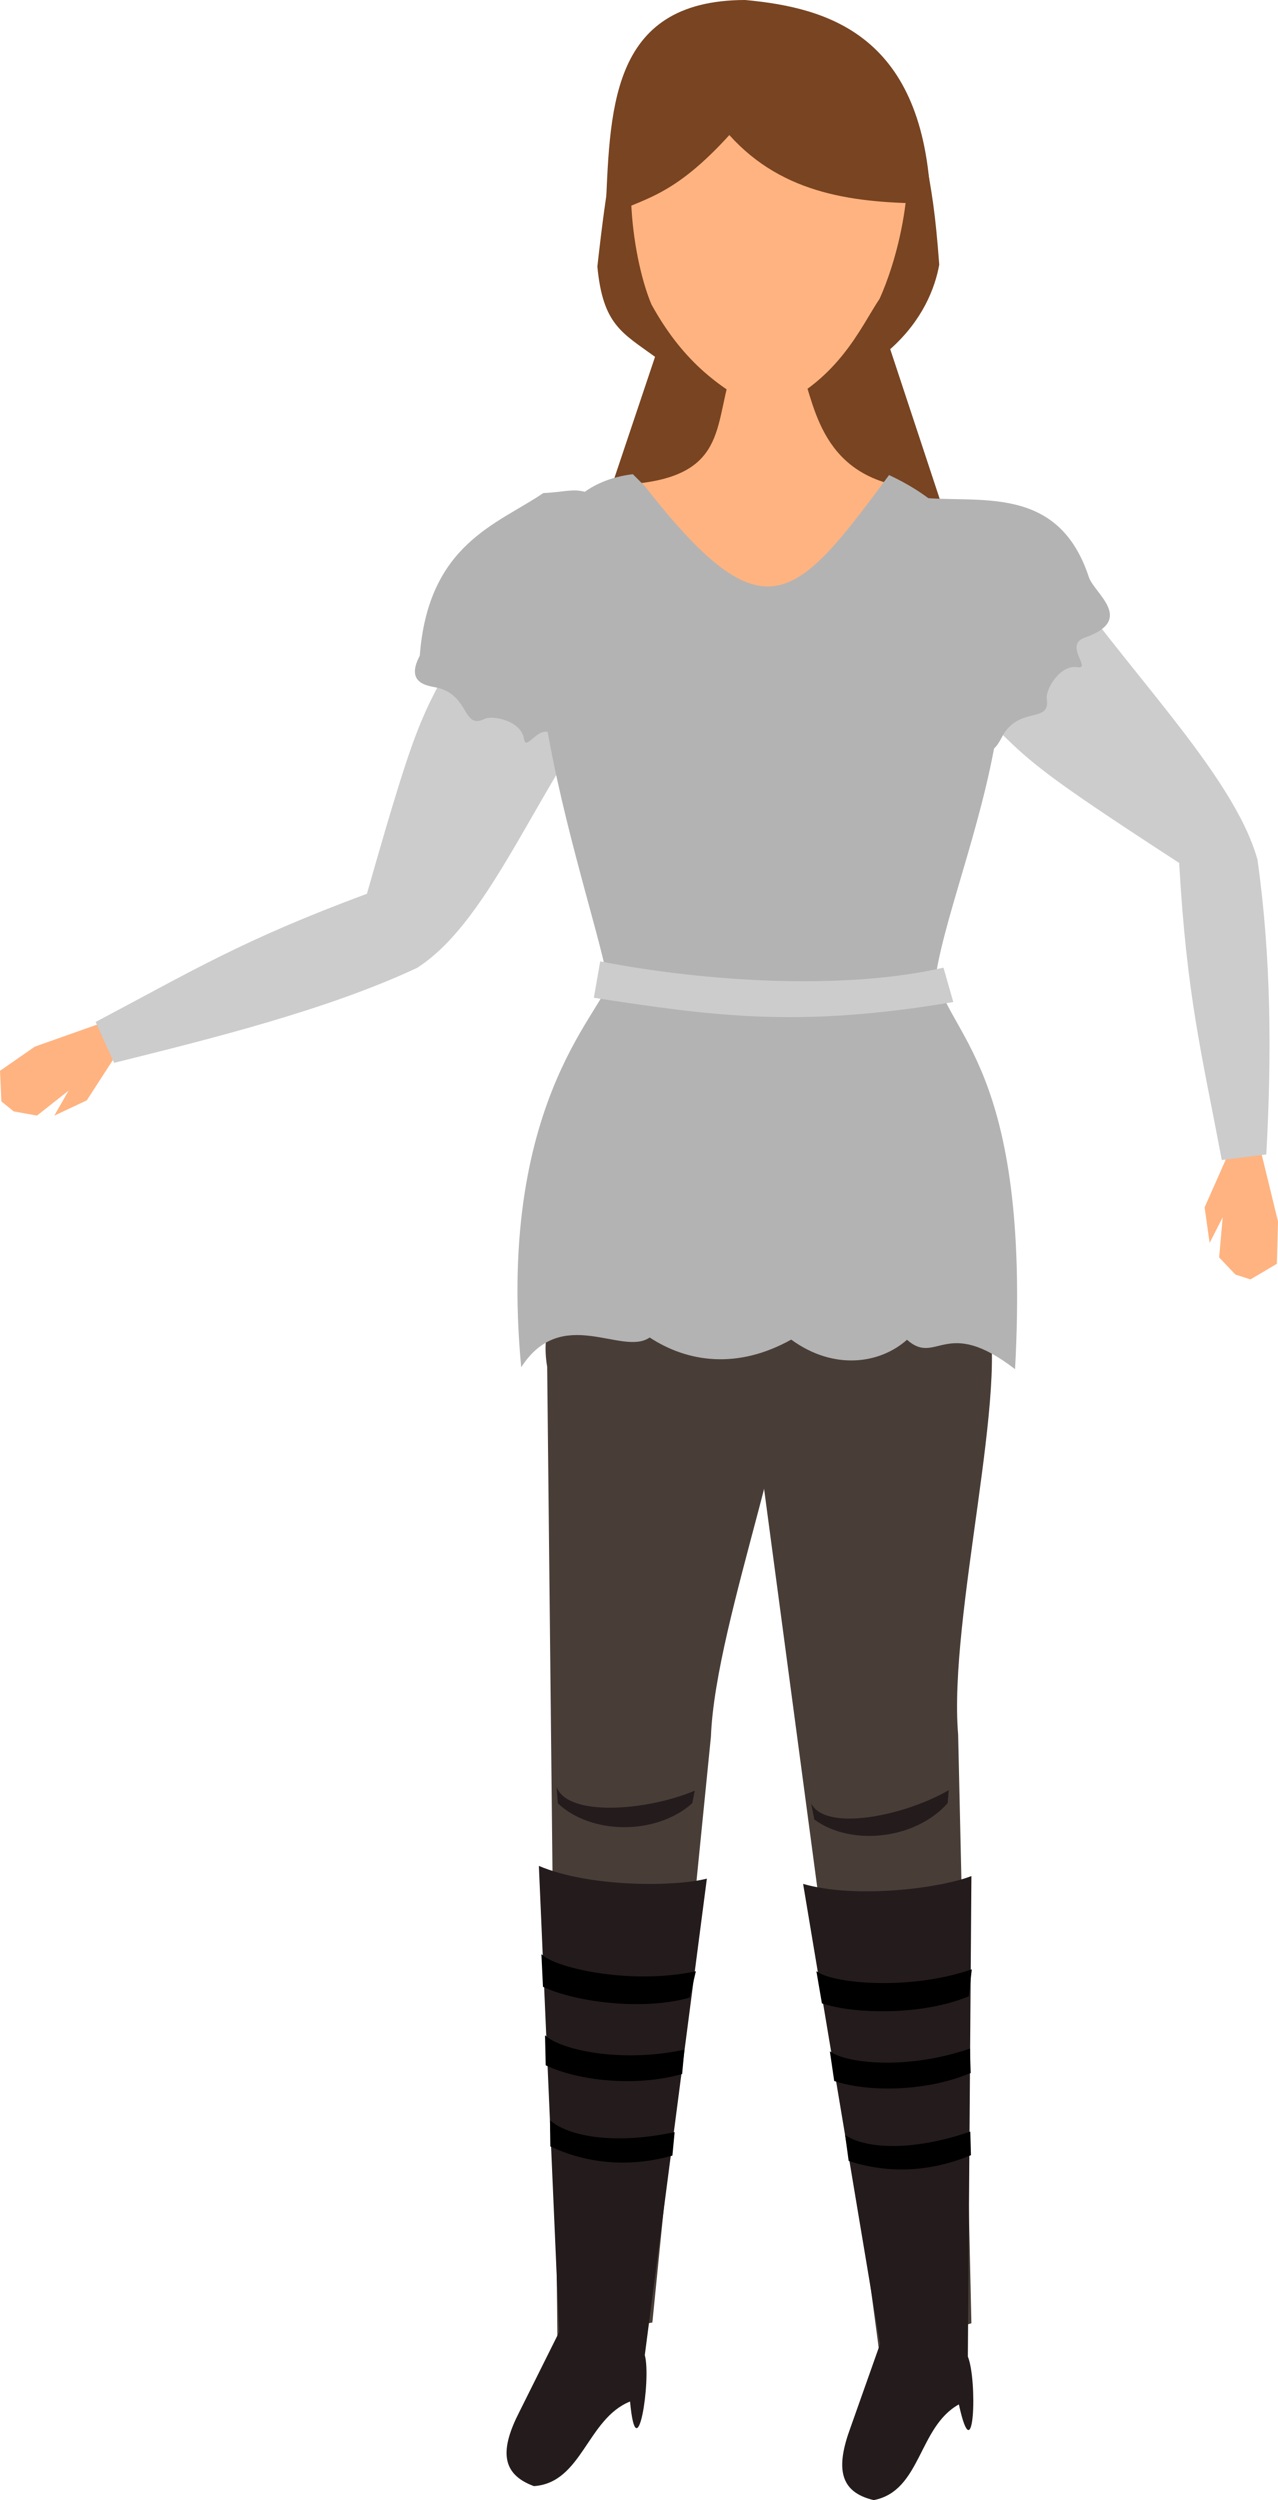 <?xml version="1.0" encoding="UTF-8" standalone="no"?>
<svg
   xmlns:dc="http://purl.org/dc/elements/1.1/"
   xmlns:cc="http://creativecommons.org/ns#"
   xmlns:rdf="http://www.w3.org/1999/02/22-rdf-syntax-ns#"
   xmlns:svg="http://www.w3.org/2000/svg"
   xmlns="http://www.w3.org/2000/svg"
   xmlns:sodipodi="http://sodipodi.sourceforge.net/DTD/sodipodi-0.dtd"
   xmlns:inkscape="http://www.inkscape.org/namespaces/inkscape"
   inkscape:export-ydpi="241.905"
   inkscape:export-xdpi="241.905"
   inkscape:export-filename="C:\Users\260862\Desktop\bartender.png"
   width="142.879mm"
   height="279.428mm"
   viewBox="0 0 142.879 279.428"
   version="1.1"
   id="svg8"
   inkscape:version="1.0 (4035a4fb49, 2020-05-01)"
   sodipodi:docname="miss.svg">
  <defs
     id="defs2">
    <clipPath
       clipPathUnits="userSpaceOnUse"
       id="clipPath4045">
      <path
         style="fill:none;stroke:#000000;stroke-width:0.265px;stroke-linecap:butt;stroke-linejoin:miter;stroke-opacity:1"
         d="M 87.197,57.598 C 88.696,71.31 86.336,84.021 68.798,92.797 L 14.4,175.728 -18.399,142.395 27.466,50.665 Z"
         id="path4047"
         sodipodi:nodetypes="cccccc" />
    </clipPath>
  </defs>
  <sodipodi:namedview
     inkscape:guide-bbox="true"
     showguides="true"
     id="base"
     pagecolor="#ffffff"
     bordercolor="#666666"
     borderopacity="1.0"
     inkscape:pageopacity="0.0"
     inkscape:pageshadow="2"
     inkscape:zoom="0.61064658"
     inkscape:cx="453.60117"
     inkscape:cy="594.39999"
     inkscape:document-units="mm"
     inkscape:current-layer="layer1"
     inkscape:document-rotation="0"
     showgrid="false"
     inkscape:snap-others="true"
     inkscape:object-nodes="true"
     inkscape:snap-global="false"
     inkscape:window-width="1920"
     inkscape:window-height="1001"
     inkscape:window-x="-9"
     inkscape:window-y="-9"
     inkscape:window-maximized="1" />
  <g
     transform="translate(-24.64,-14.099)"
     sodipodi:insensitive="true"
     style="display:inline"
     inkscape:label="head"
     id="layer4"
     inkscape:groupmode="layer">
    <g
       inkscape:transform-center-y="-9.162308"
       inkscape:transform-center-x="-0.75356143"
       transform="rotate(0.544,107.236,99.809)"
       id="g1290">
      <path
         style="display:inline;fill:#784421;stroke:none;stroke-width:0.265px;stroke-linecap:butt;stroke-linejoin:miter;stroke-opacity:1"
         d="m 93.416,73.391 c 17.367,-15.414 19.432,-2.905 34.688,0.462 -10.502,-4.878 -18.054,11.492 3.629,2.594 L 123.722,52.966 c 3.59,-3.258 4.942,-6.868 5.391,-9.495 -0.515,-6.044 -0.869,-7.801 -1.703,-12.236 l -34.204,-3.318 c -0.858,5.463 -1.252,5.769 -2.312,16.125 0.679,6.504 2.833,7.375 6.544,10.03 l -7.289,22.425 3.983,0.577 z"
         id="path3665"
         sodipodi:nodetypes="cccccccccccc"
         inkscape:transform-center-x="-0.7495068"
         inkscape:transform-center-y="-2.1771922" />
      <path
         sodipodi:nodetypes="cccccc"
         id="path899-9-8"
         d="m 96.74,23.789 c -3.965,8.444 -1.698,20.021 0.251,24.449 3.275,5.802 7.259,9.24 12.86,11.807 7.98,-3.113 10.548,-9.55 12.628,-12.697 1.523,-3.411 4.783,-13.426 1.872,-22.964 -13.676,-7.764 -16.92,-4.034 -27.611,-0.595 z"
         style="display:inline;fill:#ffb380;stroke:none;stroke-width:0.265px;stroke-linecap:butt;stroke-linejoin:miter;stroke-opacity:1"
         inkscape:transform-center-x="0.15465838"
         inkscape:transform-center-y="-15.782403" />
      <path
         style="display:inline;fill:#784421;stroke:none;stroke-width:0.265px;stroke-linecap:butt;stroke-linejoin:miter;stroke-opacity:1"
         d="m 105.509,29.208 c -6.344,7.113 -9.605,7.162 -13.771,9.282 0.444,-11.522 -0.029,-24.221 15.391,-24.394 9.601,0.784 20.069,3.956 20.973,22.546 -8.387,0.044 -16.487,-0.776 -22.593,-7.434 z"
         id="path3663"
         sodipodi:nodetypes="ccccc"
         inkscape:transform-center-x="0.27140367"
         inkscape:transform-center-y="-29.415278" />
    </g>
  </g>
  <g
     transform="translate(-24.64,-14.099)"
     sodipodi:insensitive="true"
     style="display:inline"
     inkscape:label="left_leg"
     id="layer5"
     inkscape:groupmode="layer">
    <g
       id="g3594-0"
       inkscape:transform-center-x="5.5860544"
       inkscape:transform-center-y="60.338527"
       transform="rotate(11.181,90.075,-240.268)"
       style="display:inline">
      <path
         inkscape:transform-center-y="55.295672"
         inkscape:transform-center-x="-4.9162984"
         id="path3150-6-7-8"
         d="m 197.091,262.466 -10.048,3.921 -22.205,-106.436 c -5.463,-14.196 19.731,-24.441 25.607,-10.747 3.395,7.912 -1.699,34.736 0.37,47.749 z"
         style="fill:#483e37;stroke:none;stroke-width:0.265px;stroke-linecap:butt;stroke-linejoin:miter;stroke-opacity:1"
         sodipodi:nodetypes="cccscc" />
      <path
         style="fill:#241c1c;stroke:none;stroke-width:0.356px;stroke-linecap:butt;stroke-linejoin:miter;stroke-opacity:1"
         d="m 174.986,205.826 c 1.85,3.061 10.432,0.659 15.231,-2.594 l -0.009,1.443 c -3.266,4.309 -10.378,5.643 -14.736,2.922 z"
         id="path1685-96-7-8-6"
         sodipodi:nodetypes="ccccc" />
      <g
         id="g3419-6-9"
         transform="rotate(-9.682,155.789,-92.345)">
        <path
           style="fill:#241c1c;stroke:none;stroke-width:0.265px;stroke-linecap:butt;stroke-linejoin:miter;stroke-opacity:1"
           d="m 122.809,213.676 3.63,52.019 -4.196,9.002 c -2.077,4.312 -1.907,7.029 1.826,8.29 5.376,-0.509 5.736,-7.676 10.498,-9.735 0.949,8.01 2.338,-2.494 1.512,-5.229 l 5.545,-53.419 c -3.476,1.009 -13.044,1.348 -18.814,-0.929 z"
           id="path855-3-4-2-4"
           sodipodi:nodetypes="cccccccc" />
        <path
           sodipodi:nodetypes="ccccc"
           id="path1614-0-8-4-4"
           d="m 124.287,235.848 c 3.459,1.512 9.726,2.172 15.016,0.562 l 0.164,-2.456 c -6.883,1.607 -13.327,0.395 -15.329,-1.088 z"
           style="fill:#000000;stroke:#000000;stroke-width:0.265px;stroke-linecap:butt;stroke-linejoin:miter;stroke-opacity:1" />
        <path
           style="fill:#000000;stroke:#000000;stroke-width:0.265px;stroke-linecap:butt;stroke-linejoin:miter;stroke-opacity:1"
           d="m 123.748,227.08 c 3.459,1.512 10.892,2.381 16.182,0.771 l 0.562,-2.687 c -6.883,1.607 -14.985,0.134 -16.987,-1.349 z"
           id="path1614-5-7-2-2-0"
           sodipodi:nodetypes="ccccc" />
        <path
           style="fill:#000000;stroke:#000000;stroke-width:0.265px;stroke-linecap:butt;stroke-linejoin:miter;stroke-opacity:1"
           d="m 125.04,244.897 c 3.459,1.512 8.123,2.267 13.413,0.657 l 0.164,-2.361 c -6.883,1.607 -11.677,0.631 -13.679,-0.852 z"
           id="path1614-0-8-8-8-2"
           sodipodi:nodetypes="ccccc" />
      </g>
    </g>
  </g>
  <g
     transform="translate(-24.64,-14.099)"
     sodipodi:insensitive="true"
     style="display:inline"
     inkscape:label="right_leg"
     id="layer6"
     inkscape:groupmode="layer">
    <g
       transform="rotate(4.181,10.467,-606.471)"
       inkscape:transform-center-y="60.526246"
       inkscape:transform-center-x="1.1936"
       id="g3594"
       style="display:inline">
      <path
         sodipodi:nodetypes="cccscc"
         style="fill:#483e37;stroke:none;stroke-width:0.265px;stroke-linecap:butt;stroke-linejoin:miter;stroke-opacity:1"
         d="m 197.091,262.466 -10.048,3.921 -22.205,-106.436 c -5.463,-14.196 19.731,-24.441 25.607,-10.747 3.395,7.912 -1.699,34.736 0.37,47.749 z"
         id="path3150-6-7"
         inkscape:transform-center-x="-4.9162984"
         inkscape:transform-center-y="55.295672" />
      <path
         sodipodi:nodetypes="ccccc"
         id="path1685-96-7-8"
         d="m 174.986,205.826 c 1.85,3.061 10.432,0.659 15.231,-2.594 l -0.009,1.443 c -3.266,4.309 -10.378,5.643 -14.736,2.922 z"
         style="fill:#241c1c;stroke:none;stroke-width:0.356px;stroke-linecap:butt;stroke-linejoin:miter;stroke-opacity:1" />
      <g
         transform="rotate(-9.682,155.789,-92.345)"
         id="g3419-6">
        <path
           sodipodi:nodetypes="cccccccc"
           id="path855-3-4-2"
           d="m 122.809,213.676 3.63,52.019 -4.196,9.002 c -2.077,4.312 -1.907,7.029 1.826,8.29 5.376,-0.509 5.736,-7.676 10.498,-9.735 0.949,8.01 2.338,-2.494 1.512,-5.229 l 5.545,-53.419 c -3.476,1.009 -13.044,1.348 -18.814,-0.929 z"
           style="fill:#241c1c;stroke:none;stroke-width:0.265px;stroke-linecap:butt;stroke-linejoin:miter;stroke-opacity:1" />
        <path
           style="fill:#000000;stroke:#000000;stroke-width:0.265px;stroke-linecap:butt;stroke-linejoin:miter;stroke-opacity:1"
           d="m 124.287,235.848 c 3.459,1.512 9.726,2.172 15.016,0.562 l 0.164,-2.456 c -6.883,1.607 -13.327,0.395 -15.329,-1.088 z"
           id="path1614-0-8-4"
           sodipodi:nodetypes="ccccc" />
        <path
           sodipodi:nodetypes="ccccc"
           id="path1614-5-7-2-2"
           d="m 123.748,227.08 c 3.459,1.512 10.892,2.381 16.182,0.771 l 0.562,-2.687 c -6.883,1.607 -14.985,0.134 -16.987,-1.349 z"
           style="fill:#000000;stroke:#000000;stroke-width:0.265px;stroke-linecap:butt;stroke-linejoin:miter;stroke-opacity:1" />
        <path
           sodipodi:nodetypes="ccccc"
           id="path1614-0-8-8-8"
           d="m 125.04,244.897 c 3.459,1.512 8.123,2.267 13.413,0.657 l 0.164,-2.361 c -6.883,1.607 -11.677,0.631 -13.679,-0.852 z"
           style="fill:#000000;stroke:#000000;stroke-width:0.265px;stroke-linecap:butt;stroke-linejoin:miter;stroke-opacity:1" />
      </g>
    </g>
  </g>
  <g
     transform="translate(-24.64,-14.099)"
     sodipodi:insensitive="true"
     style="display:inline"
     inkscape:label="left_arm"
     id="layer2"
     inkscape:groupmode="layer">
    <g
       transform="rotate(5.099,90.327,79.077)"
       inkscape:transform-center-y="24.775824"
       inkscape:transform-center-x="28.721729"
       id="g1360">
      <path
         id="path1029-3"
         d="m 42.779,136.021 -3.057,5.802 -3.47,2.03 1.343,-2.925 -3.27,3.091 -2.634,-0.237 -1.471,-0.989 -0.457,-3.392 3.636,-3.038 7.523,-3.443 z"
         style="display:inline;fill:#ffb380;fill-opacity:1;stroke:none;stroke-width:0.311;stroke-linecap:butt;stroke-linejoin:miter;stroke-miterlimit:4;stroke-dasharray:none;stroke-opacity:1"
         sodipodi:nodetypes="ccccccccccc"
         inkscape:transform-center-x="53.169526"
         inkscape:transform-center-y="57.040074" />
      <g
         style="display:inline"
         transform="rotate(54.459,107.467,-5.59)"
         inkscape:transform-center-y="21.793453"
         inkscape:transform-center-x="19.89807"
         id="g3661-9">
        <path
           style="fill:#cccccc;stroke:none;stroke-width:0.265px;stroke-linecap:butt;stroke-linejoin:miter;stroke-opacity:1"
           d="m 163.75,70.809 c 6.6,10.795 4.754,9.461 20.25,25.719 -2.609,14.72 -2.45,21.077 -3.013,33.41 l 4.986,0.533 c 3.138,-10.611 6.998,-23.63 8.01,-34.596 -0.399,-10.109 -11.27,-22.472 -16.112,-35.755 -7.69,2.503 -10.852,4.295 -14.12,10.689 z"
           id="path3640-6"
           sodipodi:nodetypes="ccccccc" />
        <path
           style="fill:#b3b3b3;stroke:none;stroke-width:0.265px;stroke-linecap:butt;stroke-linejoin:miter;stroke-opacity:1"
           d="m 155.381,56.833 c 2.051,-3.814 0.795,-4.915 9.732,-6.761 6.262,2.214 15.468,2.026 16.418,13.019 0.159,1.957 4.026,5.874 -2.021,6.502 -2.486,0.258 -0.005,3.655 -1.535,3.026 -1.859,-0.764 -4.075,1.616 -4.158,2.671 -0.214,2.696 -2.954,0.201 -5.522,2.617 -0.665,0.626 -2.241,3.291 -4.24,0.044 -10.315,-7.166 -8.255,-14.942 -8.674,-21.118 z"
           id="path3636-5"
           sodipodi:nodetypes="cccssssccc" />
      </g>
    </g>
  </g>
  <g
     transform="translate(-24.64,-14.099)"
     sodipodi:insensitive="true"
     style="display:inline"
     inkscape:label="right_arm"
     id="layer3"
     inkscape:groupmode="layer">
    <g
       inkscape:transform-center-y="34.398871"
       inkscape:transform-center-x="-13.066238"
       id="g1367">
      <g
         style="display:inline"
         transform="translate(171.963,-1.886)"
         id="g1034"
         inkscape:transform-center-x="-17.732437"
         inkscape:transform-center-y="37.910108">
        <path
           sodipodi:nodetypes="ccccccccccc"
           style="fill:#ffb380;fill-opacity:1;stroke:none;stroke-width:0.311px;stroke-linecap:butt;stroke-linejoin:miter;stroke-opacity:1"
           d="m -9.99,144.926 -2.658,5.996 0.558,3.981 1.463,-2.867 -0.398,4.482 1.819,1.92 1.688,0.541 2.945,-1.743 0.13,-4.736 -1.961,-8.037 z"
           id="path1029" />
        <path
           transform="rotate(-13.323,152.344,958.538)"
           style="fill:#cccccc;stroke:none;stroke-width:0.265px;stroke-linecap:butt;stroke-linejoin:miter;stroke-opacity:1"
           d="m 163.75,70.809 c 6.6,10.795 4.754,9.461 20.25,25.719 -2.609,14.72 -2.45,21.077 -3.013,33.41 l 4.986,0.533 c 3.138,-10.611 5.619,-21.332 6.632,-32.298 -0.399,-10.109 -9.892,-24.771 -14.734,-38.054 -7.69,2.503 -10.852,4.295 -14.12,10.689 z"
           id="path3640"
           sodipodi:nodetypes="ccccccc" />
      </g>
      <g
         style="display:inline"
         id="g3661"
         inkscape:transform-center-x="-2.6546117"
         inkscape:transform-center-y="5.0343468"
         transform="rotate(-13.323,230.253,221.385)">
        <path
           sodipodi:nodetypes="cccssssccc"
           id="path3636"
           d="m 155.381,56.833 c 2.051,-3.814 0.795,-4.915 9.732,-6.761 6.262,2.214 15.468,2.026 16.418,13.019 0.159,1.957 4.026,5.874 -2.021,6.502 -2.486,0.258 -0.005,3.655 -1.535,3.026 -1.859,-0.764 -4.075,1.616 -4.158,2.671 -0.214,2.696 -2.954,0.201 -5.522,2.617 -0.665,0.626 -2.241,3.291 -4.24,0.044 -10.315,-7.166 -8.255,-14.942 -8.674,-21.118 z"
           style="fill:#b3b3b3;stroke:none;stroke-width:0.265px;stroke-linecap:butt;stroke-linejoin:miter;stroke-opacity:1" />
      </g>
    </g>
  </g>
  <g
     transform="translate(-24.64,-14.099)"
     style="display:inline"
     inkscape:label="torso"
     inkscape:groupmode="layer"
     id="layer1">
    <g
       inkscape:transform-center-y="-38.132082"
       id="g1295">
      <g
         id="g53"
         inkscape:transform-center-y="-27.202583">
        <path
           inkscape:transform-center-y="-40.551579"
           inkscape:transform-center-x="0.87653817"
           sodipodi:nodetypes="ccccccc"
           id="path895-3-0-6"
           d="m 94.9,68.228 c 11.732,-0.845 9.307,-7.245 11.903,-13.599 l 7.176,0.267 c 1.698,3.383 1.823,12.485 12.488,13.713 21.794,13.583 -14.239,41.805 7.732,90.533 L 86.219,158.766 C 108.837,110.178 74.636,84.199 94.9,68.228 Z"
           style="fill:#ffb380;stroke:none;stroke-width:0.265px;stroke-linecap:butt;stroke-linejoin:miter;stroke-opacity:1" />
        <path
           inkscape:transform-center-y="-30.297894"
           inkscape:transform-center-x="0.53331583"
           style="fill:#b3b3b3;stroke:none;stroke-width:0.265px;stroke-linecap:butt;stroke-linejoin:miter;stroke-opacity:1"
           d="m 96.711,68.417 c 13.382,17.095 16.773,13.036 27.325,-1.222 23.603,10.979 7.576,41.584 5.273,55.654 0.897,6.808 10.652,10.161 8.814,44.281 -7.783,-6.024 -8.771,-0.328 -12.081,-3.293 -2.96,2.646 -8.118,3.5 -12.945,-0.016 -5.988,3.341 -11.567,2.555 -15.822,-0.236 -3.088,2.152 -9.822,-3.733 -14.364,3.329 -2.896,-30.733 10.207,-40.568 9.669,-43.324 -2.362,-12.098 -18.179,-53.929 2.813,-56.493 z"
           id="path895-3-0-6-0"
           sodipodi:nodetypes="ccccccccscc" />
        <path
           inkscape:transform-center-y="-22.772092"
           inkscape:transform-center-x="-0.03958483"
           sodipodi:nodetypes="ccccc"
           id="path1652-5-1"
           d="m 91.031,125.615 c 13.403,2.057 22.924,3.395 40.188,0.478 l -1.1,-3.846 c -11.052,2.548 -26.53,1.603 -38.377,-0.698 z"
           style="fill:#cccccc;stroke:none;stroke-width:0.245px;stroke-linecap:butt;stroke-linejoin:miter;stroke-opacity:1" />
      </g>
    </g>
  </g>
</svg>
